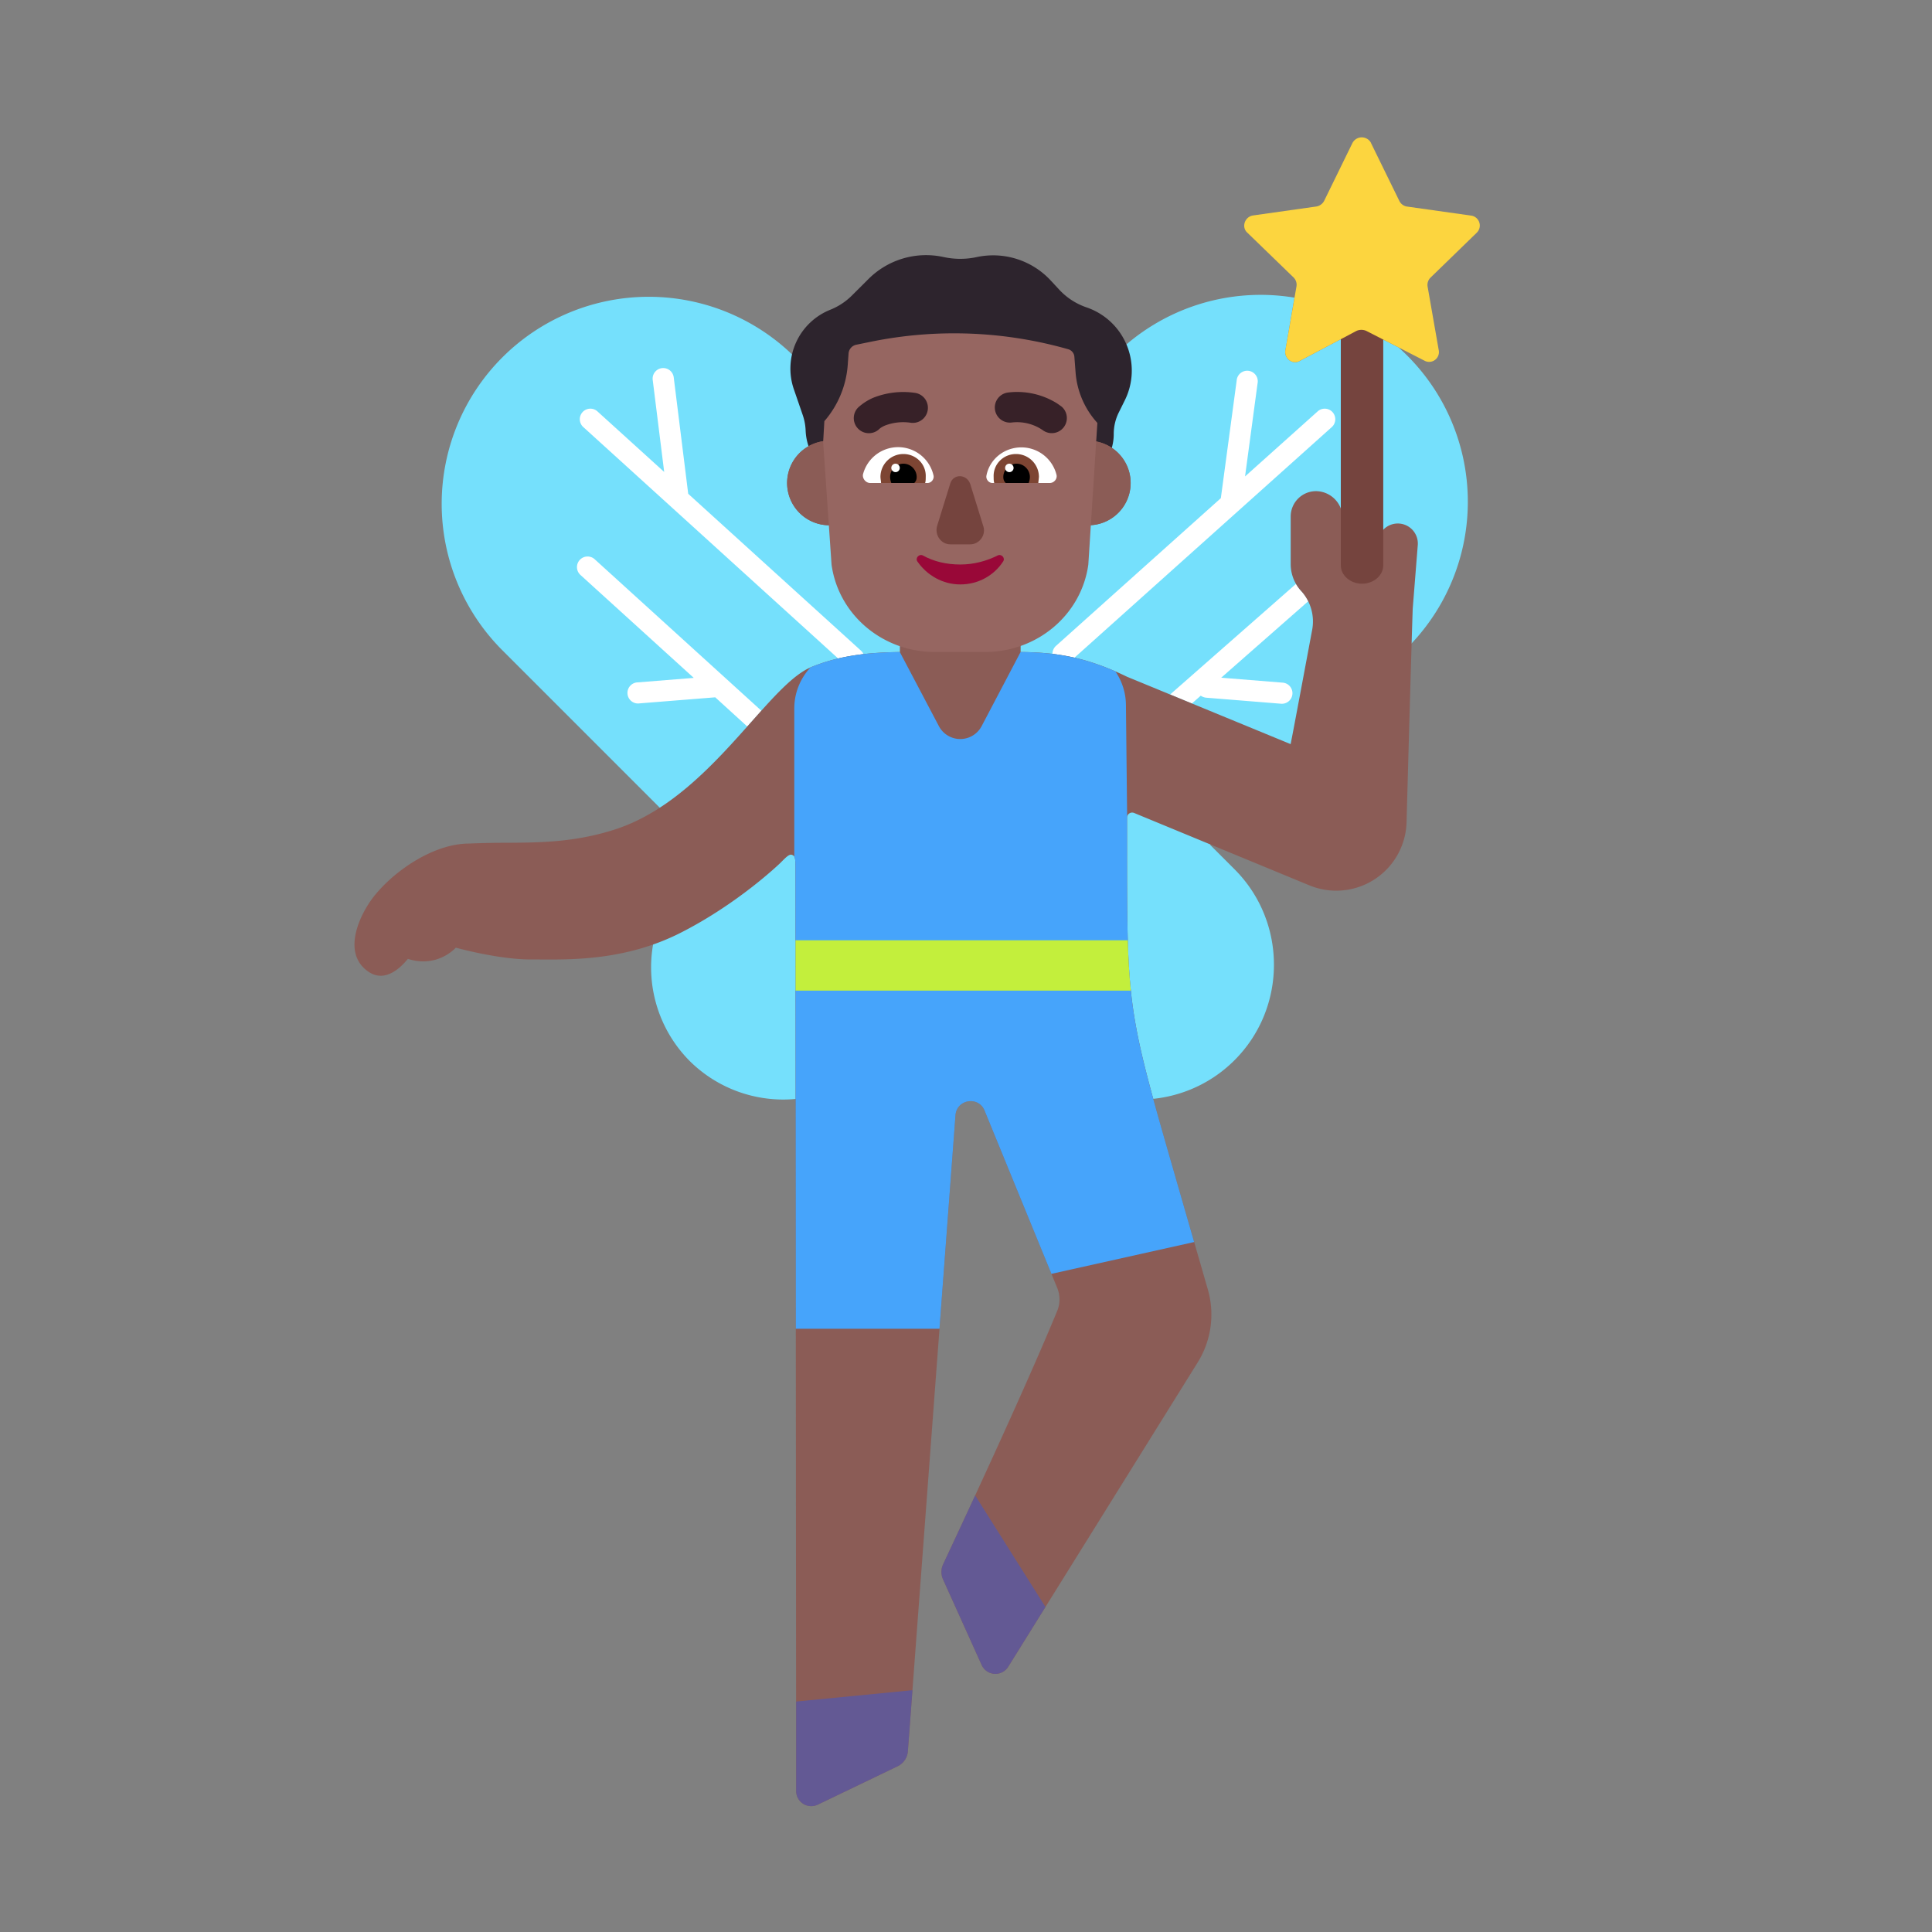 <svg xmlns="http://www.w3.org/2000/svg" width="1em" height="1em" viewBox="0 0 32 32"><rect x="0" y="0" width="32" height="32" fill="#808080" stroke="none"/><defs><path id="IconifyId195ad048a32870fdf65970" fill="#8B5C56" d="M14.437 8a.7.7 0 1 1-1.4 0a.7.7 0 0 1 1.4 0m4.29 0a.7.7 0 1 1-1.4 0a.7.7 0 0 1 1.4 0"/></defs><g fill="none"><path fill="#75E0FC" d="M21.44 4.93a3.42 3.42 0 0 0-2.983.96l-2.663 2.656L13.17 5.92a3.43 3.43 0 0 0-4.85 0a3.43 3.43 0 0 0 0 4.85l3.37 3.37l.033.033l-.3.3a2.2 2.2 0 0 0 0 3.1a2.2 2.2 0 0 0 3.1 0l1.388-1.388l1.375 1.375c.87.87 2.292.87 3.162 0s.87-2.292 0-3.162l-.404-.404l3.255-3.254a3.42 3.42 0 0 0-.133-4.984l-.537-.275a.2.2 0 0 0-.16 0l-.95.503c-.114.057-.252-.046-.229-.183z"/><path fill="#fff" d="M11.159 6.25a.175.175 0 1 0-.348.043l.19 1.524l-1.1-.998a.175.175 0 1 0-.235.259l4.216 3.828a4 4 0 0 1 .421-.072a.2.2 0 0 0-.04-.055l-2.864-2.6zm6.638 4.643a4 4 0 0 0-.365-.063c0-.048.019-.097.058-.132l2.731-2.447l.262-1.947a.175.175 0 1 1 .346.047l-.207 1.54l1.198-1.073a.175.175 0 1 1 .234.26zm1.944.759l-.36-.149l2.085-1.832a.7.7 0 0 0 .092.125q.069.075.111.162l-1.442 1.267l1.019.082a.175.175 0 0 1-.028.349l-1.24-.1a.2.2 0 0 1-.09-.033zm-7.13.12l-.17.189l-.064.072l-.53-.483h-.003l-1.25.1a.175.175 0 1 1-.028-.348l.925-.074l-1.877-1.705a.175.175 0 0 1 .236-.26z"/><path fill="#8B5C56" d="M22.82 9.012a.332.332 0 1 1 .662.026l-.083 1.044c-.022.648-.07 2.375-.102 3.537a1.165 1.165 0 0 1-1.61 1.045l-2.903-1.199a.085.085 0 0 0-.117.079v.342c0 1.407 0 2.11.098 2.805s.292 1.371.681 2.724l.56 1.944a1.5 1.5 0 0 1-.169 1.208l-3.138 5.04a.25.25 0 0 1-.44-.03l-.64-1.419a.3.3 0 0 1 .003-.25c.261-.557 1.335-2.852 1.89-4.198a.5.5 0 0 0 0-.375l-1.205-2.94c-.1-.245-.461-.188-.481.076l-.789 10.536a.3.3 0 0 1-.17.248l-1.32.635a.25.25 0 0 1-.36-.225l-.012-15.27c0-.134 0-.201-.035-.225a.1.1 0 0 0-.03-.013c-.042-.008-.09.04-.184.135c0 0-.69.67-1.657 1.16c-.89.45-1.769.444-2.332.44h-.14c-.55 0-1.247-.196-1.247-.196s-.301.344-.794.186c-.151.183-.398.392-.66.208c-.472-.332-.089-1.034.137-1.291c.343-.409.974-.827 1.535-.827q.307-.013.61-.013c.566-.003 1.135-.006 1.8-.218c.954-.306 1.676-1.12 2.263-1.78c.38-.428.704-.792.996-.912c.51-.21 1.036-.25 1.586-.25h1.82c.62 0 1.132.074 1.824.41l2.71 1.116c.05-.25.248-1.314.355-1.884a.75.75 0 0 0-.174-.645a.66.66 0 0 1-.18-.446v-.794a.42.42 0 0 1 .425-.421a.445.445 0 0 1 .434.448c-.002.287.002.539.005.774a.289.289 0 0 0 .577-.005z"/><path fill="#635994" d="m15.113 27.995l-.076 1.012a.3.3 0 0 1-.17.248l-1.32.635a.25.25 0 0 1-.36-.226v-1.481zm2.203-1.379l-.617.991a.25.25 0 0 1-.44-.03l-.64-1.419a.3.3 0 0 1 .003-.25c.093-.199.29-.62.53-1.139z"/><path fill="#8B5C56" d="M16.905 10v2.987l-2 .013v-3z"/><path fill="#2D242D" d="m14.386 4.62l-.278.277q-.154.152-.355.233a1.05 1.05 0 0 0-.605 1.315l.148.43q.043.125.048.258c.02.487.42.871.907.871h3.383a.813.813 0 0 0 .813-.813a.8.8 0 0 1 .085-.362l.099-.2a1.106 1.106 0 0 0-.635-1.538a1.1 1.1 0 0 1-.458-.3l-.13-.14a1.3 1.3 0 0 0-1.23-.393c-.18.039-.366.039-.546 0l-.01-.002a1.35 1.35 0 0 0-1.236.364"/><use href="#IconifyId195ad048a32870fdf65970"/><use href="#IconifyId195ad048a32870fdf65970"/><path fill="#966661" d="M18.176 7.005a1.4 1.4 0 0 1-.361-.836l-.02-.261a.14.14 0 0 0-.1-.123a6.9 6.9 0 0 0-3.269-.125l-.244.05a.16.16 0 0 0-.127.144l-.014.194a1.6 1.6 0 0 1-.387.928l-.02.345l.139 2.03c.114.83.844 1.448 1.709 1.448h.834c.865 0 1.595-.617 1.71-1.448z"/><path fill="#75443E" d="M22.9 5.334h-.692v4.03c0 .167.159.304.351.304c.193 0 .352-.137.352-.304v-4.03z"/><path fill="#FCD53F" d="m22.708 2.369l.47.96a.17.17 0 0 0 .125.092l1.064.15a.166.166 0 0 1 .091.285l-.766.744a.17.17 0 0 0-.046.149L23.83 5.8a.162.162 0 0 1-.24.172l-.961-.492a.2.2 0 0 0-.16 0l-.95.503c-.114.057-.252-.045-.229-.183l.183-1.052a.17.17 0 0 0-.045-.15l-.767-.743c-.103-.091-.046-.263.091-.286l1.053-.149a.18.18 0 0 0 .126-.091l.47-.961a.174.174 0 0 1 .308 0"/><path fill="#46A4FB" d="m13.181 22.008l-.005-5.998h5.522c.015.243.036.462.067.681c.098.695.292 1.371.681 2.724l.333 1.157l-2.364.527l-1.108-2.705c-.1-.244-.461-.187-.481.077l-.265 3.537zM16.904 10.8c.534.004.994.07 1.57.32a1 1 0 0 1 .175.555l.02 1.855l-.002.014v.342c0 .906 0 1.52.026 2.029l.001.085h-5.518l-.001-1.605c0-.109 0-.173-.019-.207v-2.453c0-.263.102-.502.268-.68q.006-.005.013-.006c.473-.195.96-.243 1.467-.249l.647 1.227a.4.4 0 0 0 .708 0z"/><path fill="#C3EF3C" d="m13.177 16.408l-.001-.834h5.504c.009.313.024.58.05.834z"/><path fill="#372128" d="m17.586 6.737l-.002-.002l-.002-.001l-.005-.004l-.066-.047a1.25 1.25 0 0 0-.813-.182a.25.25 0 0 0 .059.497a.75.75 0 0 1 .51.124l.003.002a.25.25 0 0 0 .316-.387M14.57 7.1l.004-.004l-.002.002zm-.002.002l.01-.009a.4.4 0 0 1 .079-.044a.84.84 0 0 1 .434-.046a.25.25 0 0 0 .056-.497a1.34 1.34 0 0 0-.69.085a.9.9 0 0 0-.247.162l-.005.006l-.002.002l-.002.001v.001a.25.25 0 0 0 .367.339"/><path fill="#fff" d="M14.293 7.86a.601.601 0 0 1 1.17.02c.01.06-.04.12-.1.12h-.95c-.07 0-.13-.07-.12-.14m3.205 0a.6.6 0 0 0-.58-.45c-.29 0-.53.2-.58.47c-.01.06.04.12.1.12h.95c.07 0 .13-.07.11-.14"/><path fill="#7D4533" d="M14.583 7.9c0-.21.17-.38.38-.38s.38.17.37.38c0 .03 0 .07-.01.1h-.73q0-.023-.005-.05q-.004-.027-.005-.05m2.625 0a.38.38 0 0 0-.38-.38c-.21 0-.38.17-.37.38c0 .03 0 .07.01.1h.73q.001-.023.005-.05z"/><path fill="#000" d="M14.963 7.68c.12 0 .22.1.22.22c0 .04-.01.07-.04.1h-.38a.3.3 0 0 1-.02-.1c0-.12.1-.22.22-.22m1.875 0c-.12 0-.22.1-.22.22c0 .04.01.07.04.1h.38c.01-.03.02-.06.02-.1c0-.12-.1-.22-.22-.22"/><path fill="#fff" d="M14.903 7.75a.07.07 0 1 1-.14 0a.07.07 0 0 1 .14 0m1.885 0a.07.07 0 1 1-.14 0a.07.07 0 0 1 .14 0"/><path fill="#75443E" d="m15.74 8.006l-.22.71c-.04.15.07.3.22.3h.33c.15 0 .26-.15.22-.29l-.22-.71c-.06-.17-.28-.17-.33-.01"/><path fill="#990838" d="M15.905 9.35c-.23 0-.44-.05-.62-.15c-.06-.03-.13.04-.09.1c.16.23.42.38.71.38c.3 0 .56-.15.71-.38c.04-.06-.03-.13-.09-.1c-.18.09-.39.15-.62.15"/></g></svg>